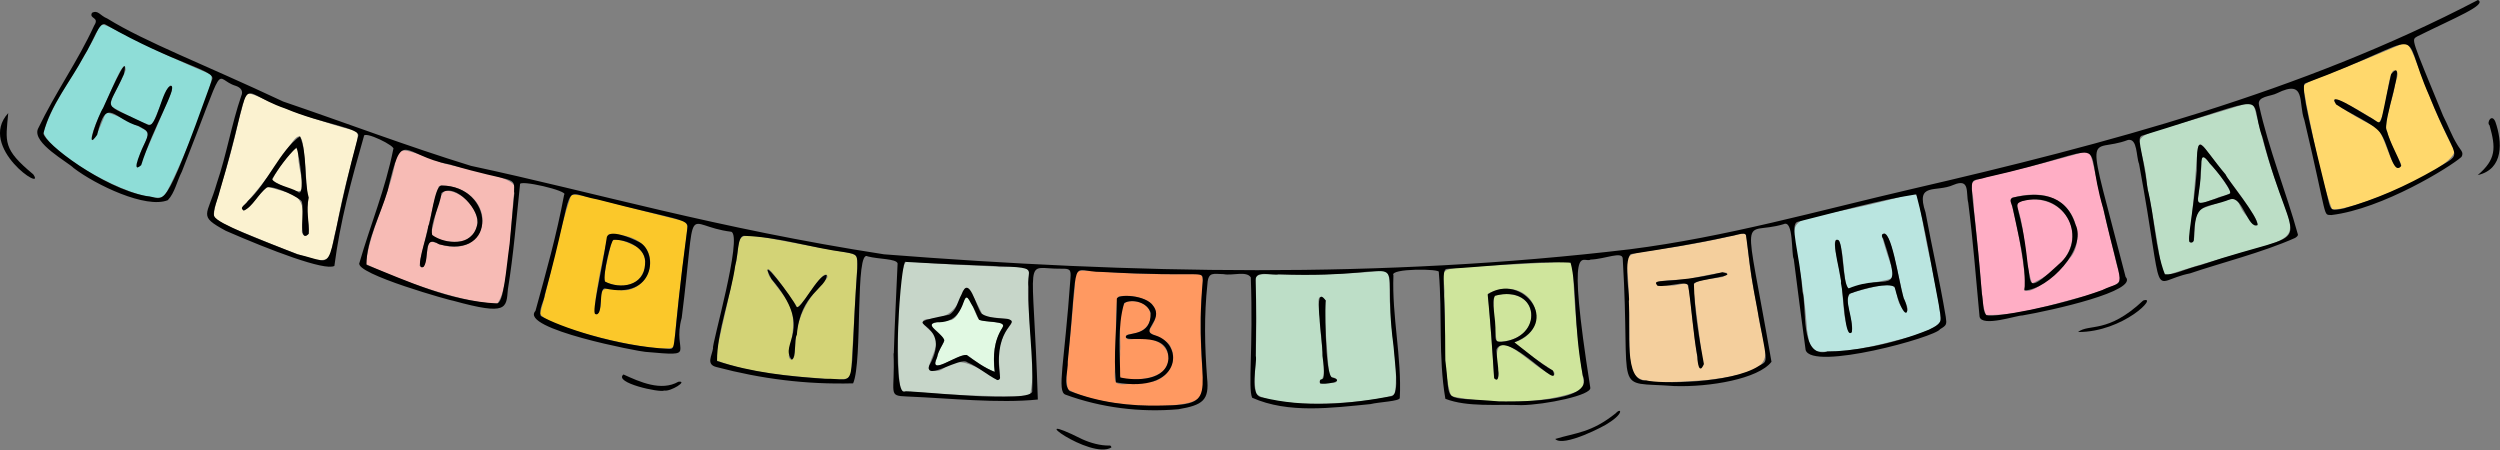 <svg width="300" height="54" viewBox="0 0 300 54" fill="none" xmlns="http://www.w3.org/2000/svg">
<rect x="0" y="0" width="300" height="54" fill="#808080" stroke="none"/>
<g clip-path="url(#clip0_1_6302)">
<path d="M269.39 12.483C252.637 17.76 257.16 14.561 257.641 22.229C259.466 31.349 259.16 33.249 260.214 32.955C280.457 26.388 275.039 32.11 270.909 14.303C270.575 13.449 270.679 11.983 269.39 12.483V12.483ZM270.9 27.022C266.877 24.334 270.809 22.591 264.038 25.107C262.861 25.67 263.906 29.68 262.707 29.018C264.078 16.708 263.169 15.828 265.24 18.69C268.221 22.494 271.169 26.413 270.9 27.022V27.022Z" fill="#BCDEC6"/>
<path d="M265.15 19.584C264.532 18.646 264.034 18.572 264.176 19.766C263.934 24.779 262.777 24.906 265.949 23.797C266.525 23.455 267.316 23.544 267.704 23.061C267.027 21.889 266.156 20.606 265.15 19.584V19.584Z" fill="#BCDEC6"/>
<path d="M243.893 23.935C243.492 24 241.639 23.969 242.158 25.05C243.125 28.063 242.893 31.131 243.841 34.009C251.603 30.452 248.857 23.834 243.893 23.935V23.935Z" fill="#FFAEC5"/>
<path d="M288.296 5.246C273.923 11.444 276.424 8.981 276.742 12.388C277.667 16.706 278.357 21.133 279.845 25.114C282.419 25.434 296.781 19.342 294.247 17.555C290.186 9.532 289.535 4.426 288.296 5.246ZM287.945 20.108C286.791 20.43 286.157 15.409 284.836 15.136C278.251 11.799 278.52 10.22 285.441 14.722C286.488 13.698 286.476 8.316 287.354 8.453C288.137 8.586 287.393 9.776 287.376 10.358C287.084 11.973 286.368 13.655 286.314 15.347C287.436 19.264 288.609 19.664 287.945 20.108Z" fill="#FFD86C"/>
<path d="M76.365 29.59C75.507 29.185 73.577 28.198 73.329 29.165C72.999 31.052 72.21 33.323 72.647 33.844C77.34 35.756 78.559 30.798 76.365 29.59V29.59Z" fill="#FBC82A"/>
<path d="M81.854 26.49C74.983 24.821 68.671 22.876 68.512 23.489C66.946 28.136 66.116 33.022 64.809 37.651C65.829 39.581 81.558 43.083 80.9 41.355C82.219 26.91 83.113 26.862 81.854 26.49ZM74.502 34.828C70.78 34.017 72.864 35.925 71.709 37.697C70.553 38.581 72.999 27.638 73.077 28.112C80.441 28.068 78.417 35.242 74.502 34.828Z" fill="#FBC82A"/>
<path d="M101.323 30.253C86.014 27.608 89.483 27.063 88.175 32.117C86.928 38.538 85.644 42.761 85.992 43.253C90.069 44.815 95.038 45.155 99.483 45.488C100.526 45.449 102.042 45.799 102.122 44.787C102.383 40.474 102.623 36.389 102.88 31.853C102.899 30.496 102.782 30.529 101.323 30.253V30.253ZM98.873 33.77C93.84 38.946 96.261 43.139 94.865 43.139C94.503 42.82 94.724 42.575 94.735 41.981C95.937 36.713 94.568 36.379 92.29 33.115C91.198 29.983 95.578 36.914 95.721 36.87C96.891 35.908 98.658 32.522 99.198 32.991C99.48 33.219 99.141 33.528 98.873 33.77V33.77Z" fill="#D3D376"/>
<path d="M53.376 22.91C52.405 23.675 52.179 26.953 51.729 27.84C51.88 29.115 55.611 29.266 56.117 28.668C59.041 26.729 55.851 22.686 53.376 22.91Z" fill="#F7BBB5"/>
<path d="M250.017 18.261C233.391 22.963 236.889 20.23 236.838 24.806C237.921 34.6 237.696 36.347 238.33 37.788C242.274 37.931 246.522 36.431 250.374 35.48C255.599 33.643 254.493 34.34 253.697 30.442C250.648 18.363 251.261 17.974 250.017 18.261ZM248.32 31.046C247.167 32.612 243.576 35.7 242.861 34.723C243.127 34.191 243.195 33.998 242.995 33.216C241.907 24.647 240.873 24.044 241.503 23.723C248.971 21.647 250.606 28.741 248.32 31.046Z" fill="#FFAEC5"/>
<path d="M138.689 40.928C136.862 40.044 135.289 41.226 135.111 40.454C135.093 40.25 135.277 40.105 135.567 40.101C138.972 39.839 138.871 35.843 135.498 36.172C133.86 36.101 134.594 41.454 134.417 42.073C134.495 43.24 134.047 44.826 134.585 45.439C141.559 46.16 140.958 41.706 138.689 40.928V40.928Z" fill="#FF9961"/>
<path d="M123.447 32.879C123.7 31.491 120.334 32.26 119.639 31.997C116.011 31.833 112.653 31.679 108.955 31.374C107.447 30.763 107.54 48.009 108.286 46.95C113.41 47.339 118.398 47.663 123.585 47.488C124.61 42.998 122.945 37.66 123.447 32.879ZM121.263 38.987C118.581 42.3 120.756 45.193 119.689 45.614C112.941 40.852 114.164 45.692 111.404 44.221C111.694 43.018 112.27 42.12 112.43 40.912C112.568 39.911 109.617 38.655 111.217 38.287C117.455 38.373 114.18 30.167 117.903 37.755C118.846 38.475 122.114 37.784 121.263 38.987Z" fill="#C7D6C9"/>
<path d="M120.041 38.778C119.286 38.623 118.298 38.569 117.49 38.374C116.898 37.691 116.208 34.208 115.501 36.484C115.125 37.209 114.938 38.066 114.18 38.402C109.672 38.923 112.782 39.148 113.301 41.013C112.894 41.658 112.562 42.28 112.411 43.021C111.33 45.285 115.41 42.173 116.123 42.648C117.109 43.431 118.103 44.109 119.364 44.625C118.746 39.797 121.258 39.085 120.041 38.778V38.778Z" fill="#E1F9E3"/>
<path d="M61.693 22.636C62.482 21.029 53.013 19.919 52.462 19.28C46.292 17.102 48.37 17.625 46.593 22.635C45.644 25.62 44.253 28.584 43.898 31.677C49.746 34.52 57.439 36.657 59.691 36.388C61.309 34.464 61.413 23.661 61.728 23.099H61.69C61.68 22.945 61.681 22.79 61.693 22.636V22.636ZM56.26 29.237C53.503 30.463 51.638 28.266 51.449 29.292C51.137 29.984 51.196 32.841 50.343 31.886C50.482 30.588 50.956 29.25 51.209 27.909C51.737 25.986 51.998 24.174 52.678 22.317C57.031 21.942 59.861 26.758 56.26 29.237V29.237Z" fill="#F7BBB5"/>
<path d="M229.317 23.279C210.523 28.522 215.634 22.423 216.85 39.61C217.24 41.696 216.991 42.315 219.25 42.192V42.173C222.726 42.241 226.276 41.157 229.667 40.296C230.773 39.848 232.323 39.422 232.875 38.511C232.791 36.261 232.133 33.938 231.74 31.667C230.2 25.138 230.511 22.774 229.317 23.279V23.279ZM228.731 37.48C226.187 35.237 229.929 32.889 222.336 35.092C220.721 35.407 222.987 39.676 222.012 39.97C220.938 38.221 221.335 35.103 220.764 32.928C220.812 31.911 219.482 28.094 220.686 28.891C221.51 31.032 221.06 35.215 222.193 34.567C228.576 32.668 227.652 35.044 225.852 28.394C226.609 26.142 228.137 34.783 228.262 35.017C228.297 35.954 229.337 37.143 228.731 37.48Z" fill="#BAE5E0"/>
<path d="M143.604 32.897C126.214 33.142 129.676 30.553 128.825 35.854C128.308 42.831 127.675 44.783 128.161 46.724C132.032 48.98 141.722 49.206 143.595 47.96C145.041 47.026 144.016 43.339 144.164 42.194C143.653 34.722 145.164 32.8 143.604 32.897V32.897ZM138.089 45.83C133.471 46.154 133.663 46.842 133.834 43.574C133.998 39.612 133.763 35.519 134.31 35.547C137.226 35.268 140.124 36.577 137.914 39.603C137.603 40.204 140.231 40.568 140.521 41.74C141.395 43.418 139.973 45.628 138.089 45.83V45.83Z" fill="#FF9961"/>
<path d="M42.519 15.679C27.556 11.623 30.293 8.941 28.735 14.071C27.134 21.267 25.603 24.498 25.682 25.893C25.922 26.559 27.451 27.098 28.316 27.538C41.482 32.992 39.034 31.865 40.355 27.406C42.111 18.095 43.706 15.929 42.519 15.679V15.679ZM36.687 28.299C36.445 28.299 36.178 28.021 36.225 27.687C36.842 23.079 35.421 23.442 32.194 22.425C31.543 22.527 28.804 26.637 29.166 24.759C36.758 16.538 36.037 11.073 36.949 24.496C36.652 26.508 37.564 28.096 36.687 28.299V28.299Z" fill="#FBF2D0"/>
<path d="M35.781 18.15C35.937 16.374 32.236 21.714 32.733 21.698C38.321 24.829 35.638 21.546 35.781 18.15Z" fill="#FBF2D0"/>
<path d="M25.21 8.901C8.856 1.992 13.432 1.47 10.693 5.602C8.922 9.104 6.385 12.065 5.211 15.877C6.271 19.017 17.577 24.884 19.747 23.502C21.59 20.277 26.389 8.655 25.21 8.901V8.901ZM20.623 10.91C19.965 12.431 14.985 24.655 16.88 18.283C17.219 17.261 18.183 16.205 17.431 15.61C16.031 14.856 14.101 13.799 12.714 13.47C10.74 18.762 10.375 16.98 12.056 13.642C12.781 12.443 14.999 6.255 15.086 8.4C14.462 10.139 12.812 12.302 13.444 12.83C15.211 13.796 17.761 15.234 18.235 14.89C18.761 14.322 20.64 8.28 20.623 10.91V10.91Z" fill="#8EDDD7"/>
<path d="M183.743 38.093C183.93 34.913 179.999 35.045 179.337 35.548C179.067 36.488 179.449 40.902 179.668 40.968C181.303 41.152 183.718 40.053 183.743 38.093V38.093Z" fill="#CFE59C"/>
<path d="M208.609 28.136C192.236 31.928 195.558 27.987 195.456 36.097C195.958 46.195 193.656 46.311 204.761 45.619C214.79 44.417 211.39 42.437 210.901 37.081C208.953 27.907 210.289 27.764 208.609 28.136V28.136ZM206.757 33.232C205.509 33.474 203.064 33.581 203.237 34.332C203.099 35.403 205.206 47.464 203.74 43.34C201.814 29.683 203.884 35.508 198.721 33.993C199.225 33.415 202.509 33.727 203.209 33.348C203.956 33.229 208.822 32.051 206.757 33.232V33.232Z" fill="#F4CF9D"/>
<path d="M187.337 31.43C169.769 32.447 173.656 31.412 173.322 35.559C173.602 39.615 172.928 43.668 174.129 47.542C179.375 48.617 185.649 48.444 189.725 46.8C190.037 46.561 190.052 46.234 189.994 45.575C189.225 40.539 188.875 35.663 188.786 33.225C188.631 32.395 189.173 31.161 187.337 31.43V31.43ZM186.502 45.015C184.129 44.685 178.619 37.367 179.771 44.489C179.953 44.863 179.721 46.07 179.277 45.274C179.138 41.904 178.776 38.661 178.575 35.212C183.984 32.681 186.686 39.521 181.728 41.083C185.634 44.38 186.78 44.323 186.502 45.015V45.015Z" fill="#CFE59C"/>
<path d="M165.955 32.518C148.365 33.99 150.797 30.859 150.734 36.185C150.899 43.487 150.287 45.306 150.756 47.254C153.251 49.452 167.471 48.104 167.399 47.194C167.826 43.697 166.931 40.332 166.844 36.837C166.555 35.317 167.142 32.199 165.955 32.518V32.518ZM159.943 45.932C159.642 45.854 157.931 46.394 158.416 45.602C159.482 45.712 158.206 39.202 158.402 38.309C158.509 37.796 157.565 34.434 159.097 36.085C158.755 37.278 159.357 42.807 159.487 44.987C159.509 45.532 160.052 45.122 160.376 45.479C160.554 45.77 160.294 45.968 159.943 45.932Z" fill="#BDDEC7"/>
<path d="M290.061 4.374C294.619 2.11 298.491 0.575 297.355 0C276.233 11.041 252.702 17.291 229.46 22.669C218.177 25.285 207.085 28.458 195.562 29.916C165.857 33.459 135.871 32.854 106.078 30.517C85.947 27.405 71.405 23.09 56.52 19.903C48.84 17.54 41.553 14.758 33.983 12.184C24.355 7.66 17.482 5.068 12.867 2.22C11.998 1.874 11.775 1.156 11.041 1.537C10.642 2.286 11.99 2.012 11.302 3.065C9.28 7.464 6.721 10.953 4.549 15.473C3.851 17.166 8.163 19.46 8.832 20.16C11.509 22.206 17.525 25.077 20.139 24.021C20.977 23.137 21.225 21.759 21.825 20.589C27.413 6.419 25.473 9.47 28.318 10.313C28.884 10.509 29.227 10.918 28.952 11.507C27.792 14.884 27.189 18.552 26.014 21.999C24.877 25.977 23.688 25.844 27.103 27.7C32.393 30.007 38.989 32.542 40.126 31.91C40.818 26.572 42.164 21.604 43.668 16.36C43.611 15.618 47.623 17.57 47.19 17.916C46.233 22.721 44.493 26.834 43.135 31.532C42.433 32.846 54.485 36.191 54.442 36.104C60.905 37.886 60.749 36.985 60.947 34.717C61.635 30.472 61.942 26.475 62.402 22.154C62.123 21.469 68.329 22.932 67.695 23.364C66.802 28.194 65.528 32.662 64.255 37.311C62.244 39.457 76.854 42.213 77.421 42.221C84.005 42.806 80.606 42.44 81.806 38.141C83.67 23.351 81.845 27.092 87.753 27.812C89.171 28.337 85.321 41.662 85.57 41.764C85.449 42.69 84.668 43.733 85.991 44.05C91.391 45.475 96.731 46.151 102.373 46.003C103.537 43.377 102.58 29.765 104.124 30.769C105.48 31.121 107.566 31.034 107.712 31.613C107.556 35.333 107.357 38.79 107.258 42.405H107.226C107.425 47.296 106.456 47.494 108.849 47.579C114.073 47.793 119.766 48.429 124.539 47.943C123.98 29.745 122.712 32.312 127.305 32.245C128.372 32.233 128.552 32.289 128.451 33.434C127.734 43.61 126.801 46.968 127.855 47.357C132.132 48.928 136.829 49.513 141.406 49.11C144.335 48.61 145.135 48.038 144.851 45.359C144.56 41.484 144.48 37.889 144.896 34.033C144.994 32.567 145.66 32.889 146.82 32.896C147.895 33.118 149.566 32.471 150.095 33.285C150.401 41.803 149.741 46.492 150.256 47.727C154.604 49.663 159.829 48.939 164.449 48.493C165.513 48.233 167.986 48.157 167.974 47.752C168.225 42.885 167.017 37.953 167.212 33.038C166.68 32.187 173.006 32.228 172.656 32.665C173.099 37.749 172.578 42.763 173.443 47.855C176.075 48.884 179.634 48.489 182.575 48.616C185.389 48.583 191.1 47.421 190.833 46.5C187.929 28.051 189.943 31.683 190.869 31.151C192.622 31.09 194.706 30.087 194.729 31.044C195.735 47.87 193.356 45.75 200.863 46.324C205.176 46.48 211.007 45.457 212.578 43.415C209.24 24.107 208.922 28.43 214.022 26.904C215.269 26.297 214.932 30.565 215.251 31.085C215.712 34.804 216.158 38.083 216.673 41.993C217.422 44.552 232.327 40.447 232.816 39.497C233.595 39.036 233.626 38.935 233.492 38.019C232.741 33.56 231.846 29.751 231.062 25.491C229.838 21.798 232.284 23.148 234.425 22.184C236.446 21.339 235.89 23.162 236.191 24.336C236.778 28.967 237.11 33.405 237.546 37.998C237.82 39.298 242.1 37.815 242.665 37.86C246.296 37.237 256.688 34.903 255.072 33.224C250.155 14.114 250.561 18.623 255.375 16.789C256.514 16.596 256.331 18.8 256.688 19.668C259.9 37.147 257.78 33.794 262.805 32.804C266.298 31.61 271.519 30.294 275.417 28.549C275.651 28.402 275.757 28.273 275.753 28.156C274.387 23.176 272.226 17.855 271.082 12.621C270.815 11.524 272.486 11.588 273.247 11.184C276.803 9.429 275.758 12.366 276.523 14.408C279.403 26.576 278.706 25.719 279.765 25.806C285.902 25.07 294.068 20.011 295.374 18.834C295.716 18.273 295.228 17.984 294.859 17.334C294.157 16.194 293.794 15.09 293.17 13.89C289.256 4.371 289.366 4.824 290.061 4.374V4.374ZM25.454 9.545C19.388 26.474 19.84 23.639 17.573 23.526C12.353 22.577 5.308 17.165 5.214 16.004C6.034 12.619 8.489 9.753 10.099 6.689C11.151 5.08 11.95 2.39 12.689 2.962C21.04 7.731 25.953 8.415 25.454 9.545ZM42.969 16.377C38.374 33.541 41.097 31.715 35.708 30.519C31.093 28.7 26.213 26.884 25.712 25.973C25.47 25.319 26.157 23.872 26.362 22.963C30.851 7.79 27.781 10.825 34.262 13.034C38.68 14.908 43.432 15.346 42.969 16.377V16.377ZM61.151 29.306C60.732 32.178 60.464 36.555 59.574 36.411C53.994 36.104 49.036 33.804 43.978 31.772C43.953 28.867 45.672 25.774 46.521 22.876C48.346 15.083 48.158 18.655 53.941 19.727C61.857 22.074 61.767 20.987 61.69 23.1H61.728C61.535 25.168 61.331 27.233 61.151 29.306V29.306ZM82.481 27.384C80.592 41.605 81.233 41.874 80.322 41.87C73.989 41.575 67.027 39.167 64.894 37.914C64.622 37.119 65.267 36.213 65.389 35.317C69.366 20.946 67.003 23.083 71.744 23.946C81.291 26.425 82.701 26.249 82.481 27.384V27.384ZM102.873 32.213C101.757 47.745 103.208 45.347 98.981 45.455C94.614 45.164 90.197 44.691 86.045 43.318C86.028 39.794 87.705 35.589 88.229 31.862C88.609 30.561 88.468 28.451 89.237 28.299C93.573 28.441 97.198 29.72 101.502 30.282C102.917 30.536 102.898 30.595 102.873 32.213V32.213ZM123.865 46.86C124.318 48.615 108.635 46.732 108.592 46.985C106.887 47.732 108.112 30.6 108.694 31.429C126.523 32.457 123.084 31.279 123.422 34.426C123.325 38.672 124.026 42.644 123.865 46.862V46.86ZM144.334 33.644C143.121 47.052 147.148 48.592 139.343 48.667C135.6 48.76 131.875 48.304 128.347 46.911C127.55 46.095 128.202 44.452 128.13 43.392C129.49 29.844 128.234 32.671 132.215 32.633C144.595 33.313 144.285 32.339 144.334 33.646V33.644ZM167.216 41.473C167.4 43.911 167.945 47.075 167.06 47.525C161.908 48.497 156.575 48.955 151.431 47.68C149.807 47.514 150.919 43.496 150.693 42.69C150.728 39.6 150.771 36.712 150.678 33.623C150.606 32.372 152.662 33.106 153.448 32.923C170.901 33.567 165.503 28.676 167.216 41.473V41.473ZM189.934 45.071C191.484 48.454 181.1 48.177 179.836 48.164C172.621 47.536 174.192 48.667 173.435 43.262C173.448 34.647 172.893 32.352 173.606 32.267C178.631 31.993 183.55 31.317 188.47 31.515C189.256 34.45 188.791 39.005 189.934 45.072V45.071ZM210.459 34.867C212.141 44.181 212.314 43.142 211.041 43.927C207.682 46.074 199.043 46.057 197.539 45.646C194.836 45.909 195.668 39.588 195.456 36.097C195.667 36.069 194.759 31.379 195.69 30.49C199.684 29.86 203.65 29.232 207.585 28.355C208.156 28.299 209.34 27.786 209.516 28.199C209.842 30.514 210.043 32.68 210.459 34.867V34.867ZM232.643 36.501C232.924 38.513 233.313 38.684 231.482 39.557C226.908 41.424 221.991 42.196 219.25 42.177V42.195C215.932 43.011 216.852 36.748 216.287 34.958C215.988 30.364 214.643 26.835 215.763 26.603C220.754 25.366 225.293 24.043 229.954 23.32C231.08 27.568 231.794 32.135 232.643 36.498V36.501ZM252.404 25.084C254.801 35.666 255.257 33.332 252.239 34.822C246.831 36.787 239.359 38.142 238.387 37.823C237.925 37.517 237.987 36.022 237.825 35.218C236.552 19.452 235.727 22.159 238.326 21.29C254.526 17.646 249.623 15.823 252.404 25.081V25.084ZM271.505 16.503C275.343 31.424 278.825 26.843 264.123 31.795C262.007 32.339 260.858 33.023 259.787 32.918C258.617 29.917 258.557 26.025 257.727 22.737C257.049 17.573 256.258 16.418 257.17 16.24C273.654 11.198 269.557 11.216 271.505 16.503V16.503ZM291.547 11.578C294.812 19.694 295.827 18.08 292.281 20.28C288.746 22.314 285.123 23.928 281.208 25.026C279.804 25.28 279.697 25.357 279.378 23.945C277.611 16.742 275.961 10.266 276.613 10.004C292.28 4.19 287.607 2.772 291.548 11.578H291.547Z" fill="black"/>
<path d="M3.99 20.921C0.307 17.869 0.668 17.065 0.99 13.57C-2.798 17.687 5.615 23.221 3.99 20.921Z" fill="black"/>
<path d="M299.447 14.623C299.014 13.551 298.355 14.728 298.745 15.036C299.513 17.759 299.551 19.117 297.328 21.012C300.482 20.285 300.279 16.996 299.447 14.623V14.623Z" fill="black"/>
<path d="M81.403 45.81C79.34 46.989 76.773 45.832 74.819 44.936C73.566 45.933 79.217 47.149 79.709 46.866C80.482 47.018 82.631 45.657 81.403 45.81Z" fill="black"/>
<path d="M133.155 53.464C132.054 53.493 130.859 53.153 129.867 52.706C122.22 48.862 130.893 55.254 133.37 53.692C133.331 53.491 133.239 53.462 133.155 53.464Z" fill="black"/>
<path d="M257.181 36.064C252.897 40.091 250.73 38.794 249.357 39.844C254.814 39.864 259.092 35.417 257.181 36.064Z" fill="black"/>
<path d="M193.887 49.592C190.943 51.945 189.13 51.912 186.627 52.676C187.563 53.724 192.679 51.074 193.066 50.73C194.89 49.586 194.544 48.864 193.887 49.592V49.592Z" fill="black"/>
<path d="M20.55 10.295C19.433 10.384 18.794 15.789 17.65 14.922C11.897 12.12 12.84 13.558 14.879 8.867C15.618 5.438 12.576 12.586 12.37 12.96C11.89 13.621 10.043 18.485 11.657 16.184C12.791 11.382 13.67 14.373 16.648 15.132C17.634 15.691 18.024 15.754 17.454 16.98C17.148 17.633 15.536 21.06 16.945 19.82C18.375 15.251 21.259 10.611 20.55 10.295V10.295Z" fill="black"/>
<path d="M159.943 45.312C158.898 45.464 159.016 35.292 159.102 36.085C157.451 33.751 158.749 40.582 158.694 42.704C159.295 46.919 158.256 44.748 158.41 46.008C158.865 46.166 161.548 45.83 159.943 45.312Z" fill="black"/>
<path d="M228.441 35.775C227.824 33.732 226.959 27.117 225.851 28.142C225.767 28.513 225.945 28.406 226.068 28.897C228.407 36.025 226.532 32.632 221.826 34.614C221.046 33.986 221.247 28.797 220.508 28.779C219.564 28.523 221.111 33.597 220.91 33.958C221.278 35.422 221.338 40.846 222.225 39.854C222.412 38.085 221.278 36.133 221.942 35.259C223.842 34.531 226.588 33.92 227.349 34.423C228.485 38.909 229.439 37.776 228.441 35.775Z" fill="black"/>
<path d="M206.687 32.667C200.171 34.23 198.014 33.273 198.912 34.301C200.273 34.456 202.046 33.706 202.577 34.192C203.013 37.097 203.162 39.939 203.69 42.834C203.701 43.508 203.889 45.025 204.469 43.69C203.878 40.505 203.335 37.31 203.269 34.046C203.535 33.477 209.081 33.147 206.687 32.667V32.667Z" fill="black"/>
<path d="M99.199 32.991C98.178 32.843 95.96 37.5 95.557 36.788C95.201 35.824 90.644 29.904 92.582 33.494C97.844 39.609 93.406 41.197 95.016 43.173C95.587 42.874 95.266 40.743 95.622 40.182C96.025 35.17 99.245 34.587 99.199 32.991V32.991Z" fill="black"/>
<path d="M267.086 20.952C264.037 17.359 263.6 15.305 263.613 20.465C263.231 25.427 262.38 28.946 262.801 29.073C263.029 29.168 263.25 29.046 263.265 28.769C263.374 23.945 264.391 25.214 267.685 23.892C269.144 23.58 269.745 27.498 270.9 27.022C271.018 25.988 267.287 21.573 267.086 20.952V20.952ZM267.484 23.28C262.259 25.096 264.027 24.802 264.088 20.681C264.223 19.399 263.976 17.962 265.149 19.584C265.999 20.475 268.212 23.232 267.481 23.28H267.484Z" fill="black"/>
<path d="M286.431 15.717C285.735 14.908 289.029 6.37 286.932 8.912C285.299 16.11 286.135 14.917 284.203 13.964C283.097 13.351 279.198 10.74 280.327 12.529C282.153 13.75 284.71 14.785 285.576 15.869C286.631 17.141 287.131 21.238 288.149 19.9C287.712 18.596 286.814 17.17 286.431 15.717V15.717Z" fill="black"/>
<path d="M186.355 44.474C184.795 43.601 183.323 42.295 181.725 41.083C187.564 38.78 182.569 32.581 178.521 35.325C178.868 38.764 179.081 42.007 179.301 45.398C180.363 46.406 179.414 42.237 179.605 41.87C180.863 39.517 187.443 47.308 186.355 44.474V44.474ZM180.158 41.017C179.559 41.045 179.442 40.896 179.457 40.152C179.524 37.896 178.907 36.291 179.394 35.492C184.819 34.067 185.313 40.592 180.158 41.017V41.017Z" fill="black"/>
<path d="M76.735 29.065C75.633 28.476 73.148 27.495 72.825 28.431C72.169 32.806 71.004 37.356 71.421 37.682C72.496 38.062 71.747 34.45 72.638 34.619C78.622 35.984 78.989 30.257 76.735 29.065V29.065ZM77.41 31.703C77.297 34.37 74.355 34.731 72.597 33.784C72.317 32.928 73.326 28.804 73.624 28.778C75.235 28.712 77.646 29.769 77.407 31.703H77.41Z" fill="black"/>
<path d="M37.051 23.723C36.439 21.48 36.919 18.549 36.002 16.349C33.571 18.078 32.131 21.935 29.738 24.134C29.504 24.577 28.617 24.882 29.255 25.27C30.351 24.809 30.961 23.278 32.042 22.479C33.138 22.288 35.995 23.774 36.2 24.162C36.579 25.115 35.696 29.355 37.044 28.067C37.139 26.626 36.692 25.244 37.051 23.723V23.723ZM35.705 22.987C34.776 22.454 33.107 22.215 32.645 21.501C33.436 20.153 34.547 18.68 35.567 17.703C35.922 18.47 36.721 23.976 35.705 22.987Z" fill="black"/>
<path d="M249.047 26.922C247.855 23.123 244.483 23.016 241.502 23.72C240.994 24.007 241.433 24.406 241.535 25.014C242.213 28.312 243.158 31.74 242.938 34.849C245.845 34.747 250.514 29.79 249.047 26.922ZM247.388 31.402C243.066 35.421 243.808 34.166 243.322 31.714C242.557 24.441 241.36 24.62 242.654 24.14C247.656 22.769 250.511 28.323 247.388 31.402V31.402Z" fill="black"/>
<path d="M52.978 22.254C52.137 22.28 51.7 26.723 51.388 27.148C51.25 28.45 49.639 32.634 50.842 32.013C51.598 31.002 50.672 28.045 52.705 29.323C59.834 31.173 59.273 22.317 52.978 22.254V22.254ZM57.254 27C56.673 29.636 53.473 29.334 51.859 28.201C51.596 26.683 52.799 24.812 52.978 23.159C54.69 21.85 57.756 25.403 57.254 27Z" fill="black"/>
<path d="M138.68 40.26C136.575 39.728 139.737 38.493 138.39 36.712C137.524 35.357 134.013 35.237 134.017 35.88C134.031 39.319 133.591 42.592 133.908 45.886C141.721 47.28 142.189 41.368 138.68 40.26ZM140.213 43.04C140.008 45.708 136.324 45.724 134.422 45.292C134.415 42.457 134.065 39.227 134.9 36.373C135.855 35.799 137.734 36.287 138.08 37.558C138.136 40.35 135.513 39.843 135.126 40.31C134.637 41.386 140.224 39.383 140.213 43.04Z" fill="black"/>
<path d="M120.955 38.276C119.972 38.182 118.586 38.183 117.797 37.649C117.095 36.798 116.315 32.847 115.371 35.355C114.903 36.195 114.797 37.244 113.903 37.767C106.449 39.252 114.814 38 111.486 43.914C111.034 45.761 115.307 42.767 116.057 43.466C117.416 44.029 118.432 44.992 119.692 45.609C120.166 45.568 119.974 45.17 119.946 44.742C119.308 39.038 122.57 38.803 120.955 38.276V38.276ZM120.302 39.309C119.241 40.923 119.162 42.718 119.366 44.625C118.093 44.138 117.053 43.328 115.983 42.594C114.742 42.516 111.314 45.297 112.468 42.827C112.595 42.066 113.014 41.621 113.321 40.865C113.269 40.105 110.64 38.885 112.43 38.67C116.379 38.821 115.27 33.91 116.508 36.393C116.944 37.027 117.132 37.659 117.492 38.375C118.229 38.731 120.867 38.442 120.302 39.309V39.309Z" fill="black"/>
</g>
<defs>
<clipPath id="clip0_1_6302">
<rect width="300" height="54" fill="white"/>
</clipPath>
</defs>
</svg>
